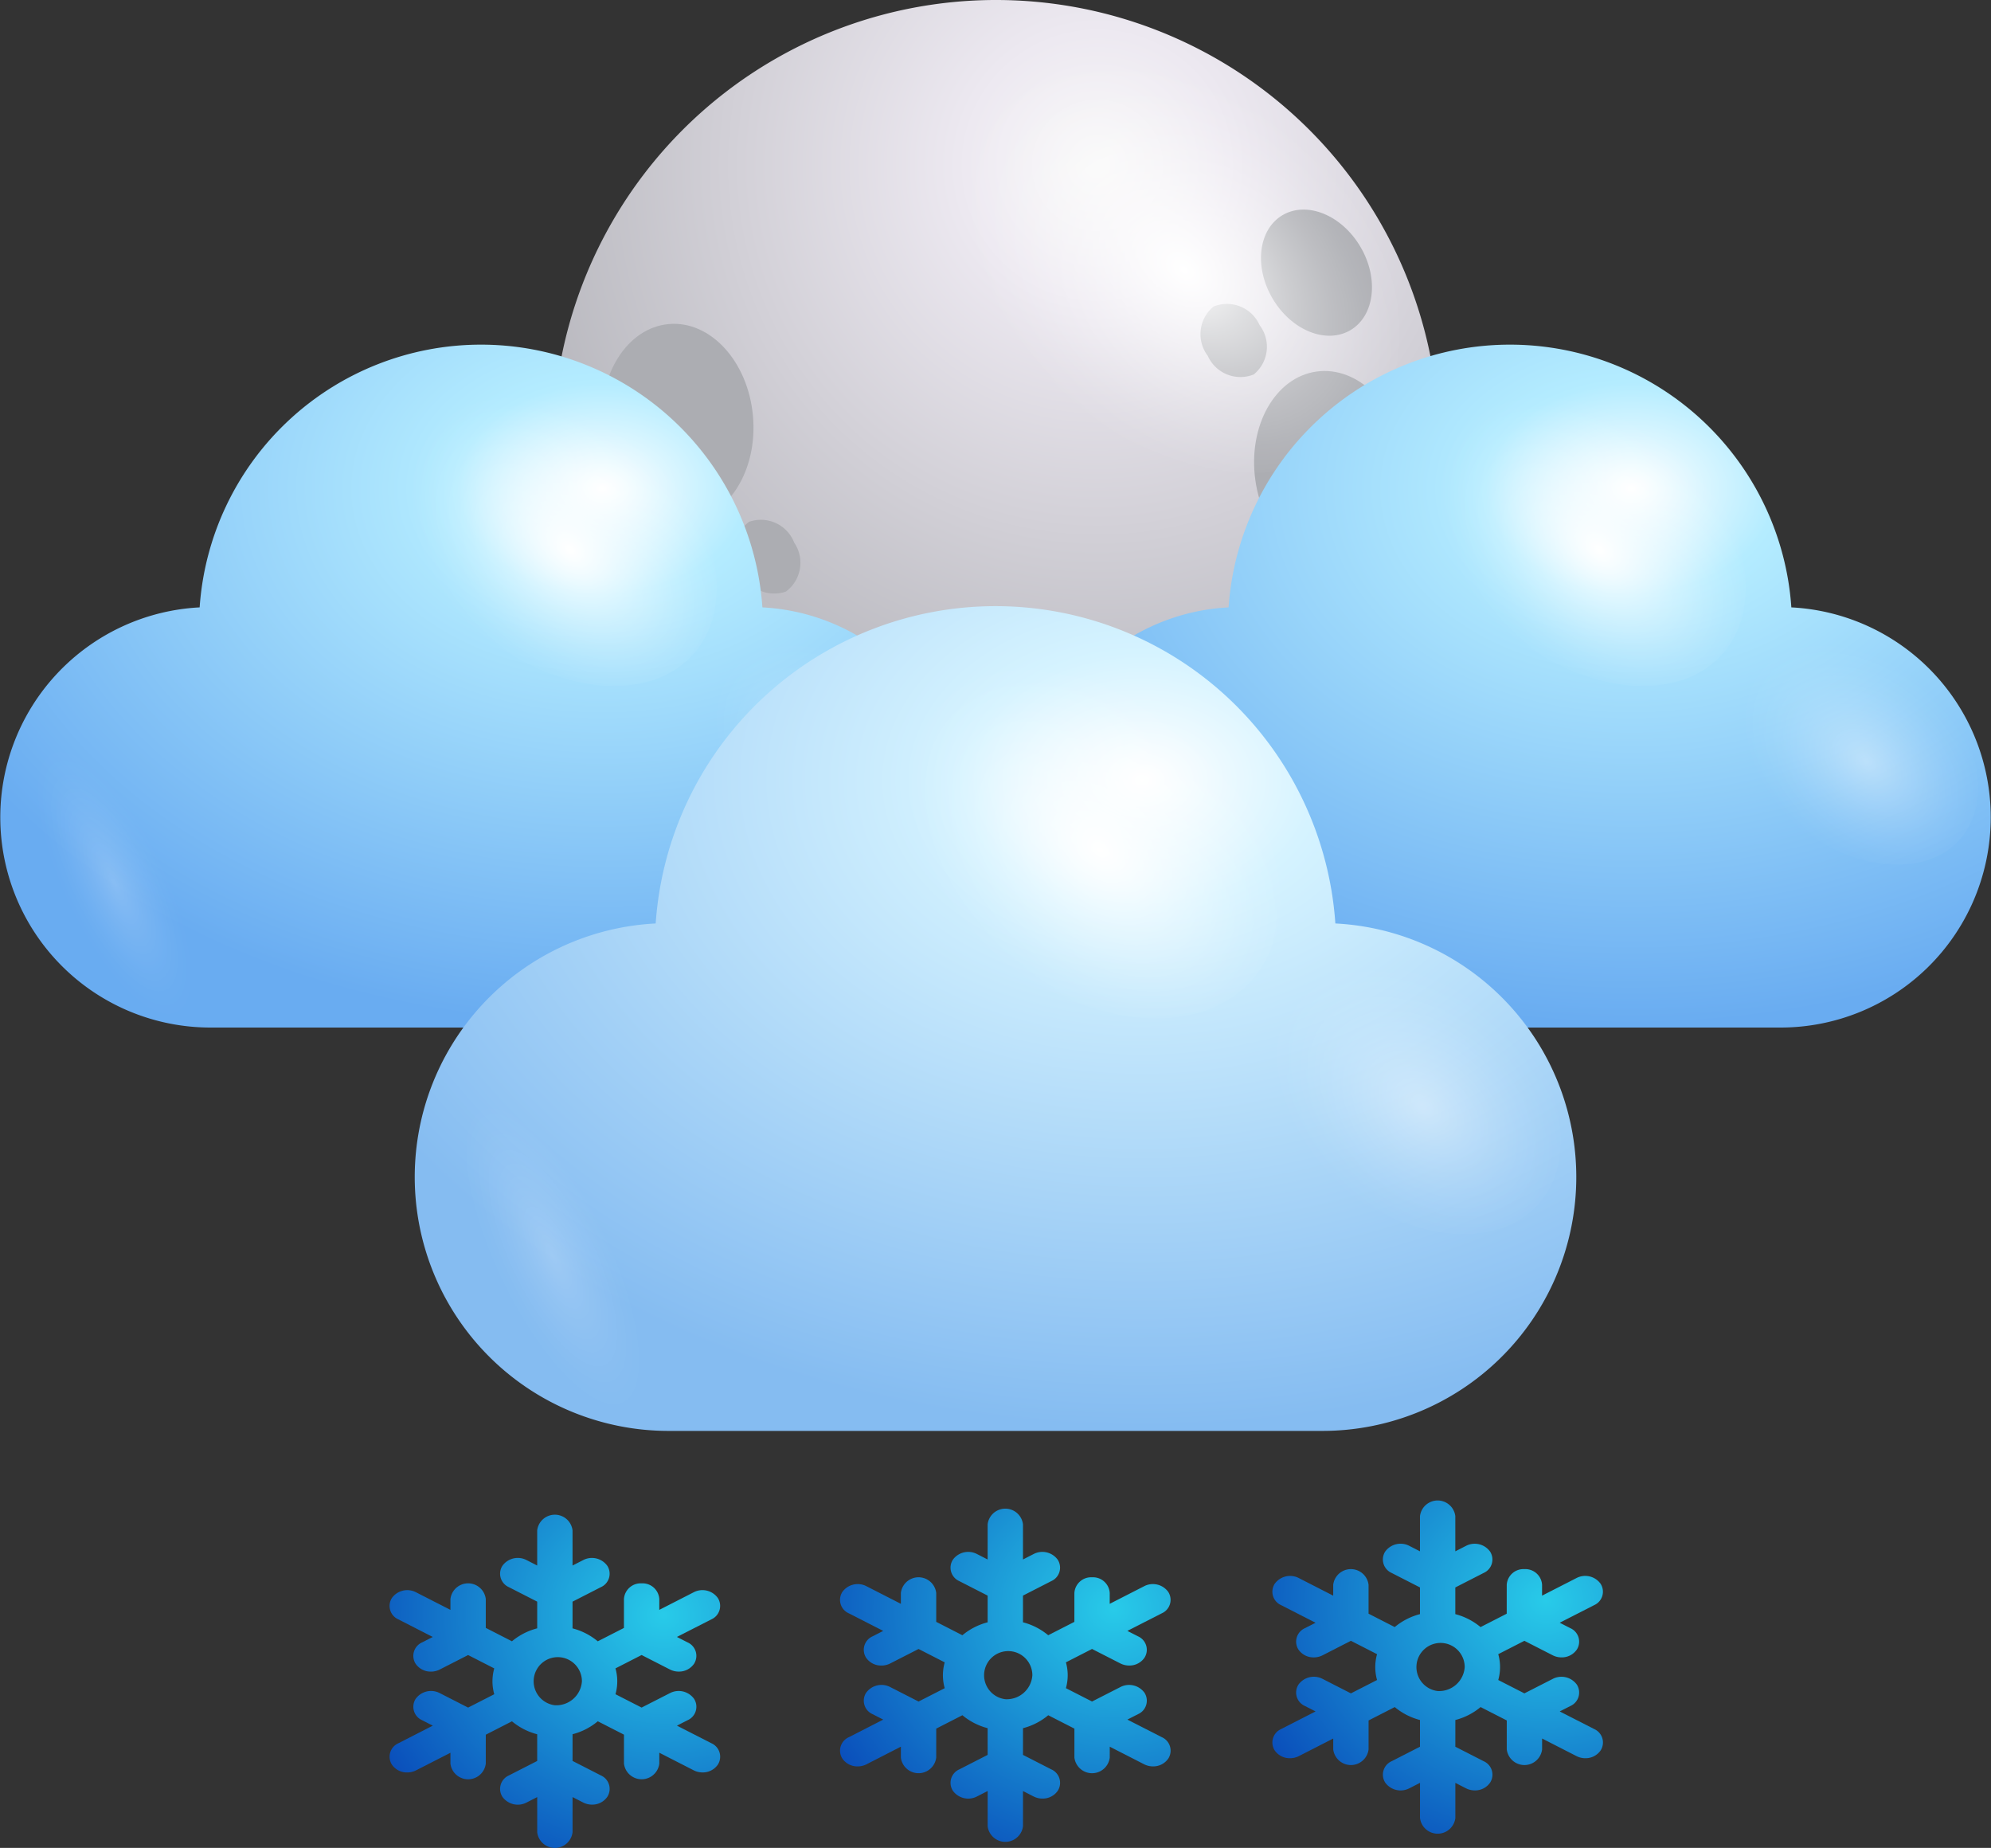<svg xmlns="http://www.w3.org/2000/svg" xmlns:xlink="http://www.w3.org/1999/xlink" width="121.355" height="112.611" viewBox="0 0 121.355 112.611">
  <rect x="0" y="0" width="121.355" height="112.611" fill="#333333" stroke="none"/>
  <defs>
    <style>
      .cls-1 {
        isolation: isolate;
      }

      .cls-2 {
        fill: url(#radial-gradient);
      }

      .cls-3 {
        fill: url(#radial-gradient-2);
      }

      .cls-4 {
        fill: url(#radial-gradient-3);
      }

      .cls-5 {
        fill: #acadb2;
      }

      .cls-10, .cls-11, .cls-13, .cls-14, .cls-15, .cls-17, .cls-18, .cls-19, .cls-6, .cls-7, .cls-9 {
        mix-blend-mode: overlay;
      }

      .cls-6 {
        fill: url(#radial-gradient-4);
      }

      .cls-10, .cls-14, .cls-18, .cls-7 {
        opacity: 0.4;
      }

      .cls-7 {
        fill: url(#Degradado_sin_nombre_34);
      }

      .cls-8 {
        fill: url(#radial-gradient-5);
      }

      .cls-9 {
        fill: url(#radial-gradient-6);
      }

      .cls-10 {
        fill: url(#radial-gradient-7);
      }

      .cls-11, .cls-15, .cls-19 {
        opacity: 0.2;
      }

      .cls-11 {
        fill: url(#Degradado_sin_nombre_34-2);
      }

      .cls-12 {
        fill: url(#radial-gradient-8);
      }

      .cls-13 {
        fill: url(#radial-gradient-9);
      }

      .cls-14 {
        fill: url(#radial-gradient-10);
      }

      .cls-15 {
        fill: url(#Degradado_sin_nombre_34-3);
      }

      .cls-16 {
        fill: url(#radial-gradient-11);
      }

      .cls-17 {
        fill: url(#radial-gradient-12);
      }

      .cls-18 {
        fill: url(#radial-gradient-13);
      }

      .cls-19 {
        fill: url(#Degradado_sin_nombre_34-4);
      }

      .cls-20 {
        fill: url(#radial-gradient-14);
      }
    </style>
    <radialGradient id="radial-gradient" cx="-139.583" cy="-17.7" r="62.655" gradientTransform="translate(111.436 102.932) scale(0.312 0.276)" gradientUnits="userSpaceOnUse">
      <stop offset="0" stop-color="#28cbe9"/>
      <stop offset="1" stop-color="#0a4fbb"/>
    </radialGradient>
    <radialGradient id="radial-gradient-2" cx="-55.183" cy="-19.5" r="62.655" xlink:href="#radial-gradient"/>
    <radialGradient id="radial-gradient-3" cx="-112.524" cy="10.072" r="51.258" gradientTransform="matrix(-1, 0, 0, 1, -45.638, 0)" gradientUnits="userSpaceOnUse">
      <stop offset="0" stop-color="#f8f8f8"/>
      <stop offset="0.156" stop-color="#ede9f1"/>
      <stop offset="1" stop-color="#9b9da2"/>
    </radialGradient>
    <radialGradient id="radial-gradient-4" cx="1054.714" cy="-1759.783" r="7.694" gradientTransform="matrix(-0.839, 1.154, -1.619, -1.313, -1891.987, -3511.263)" gradientUnits="userSpaceOnUse">
      <stop offset="0" stop-color="#fff"/>
      <stop offset="0.103" stop-color="#fff" stop-opacity="0.848"/>
      <stop offset="0.29" stop-color="#fff" stop-opacity="0.594"/>
      <stop offset="0.469" stop-color="#fff" stop-opacity="0.382"/>
      <stop offset="0.635" stop-color="#fff" stop-opacity="0.217"/>
      <stop offset="0.783" stop-color="#fff" stop-opacity="0.098"/>
      <stop offset="0.91" stop-color="#fff" stop-opacity="0.026"/>
      <stop offset="1" stop-color="#fff" stop-opacity="0"/>
    </radialGradient>
    <radialGradient id="Degradado_sin_nombre_34" data-name="Degradado sin nombre 34" cx="-2947.016" cy="3113.12" r="7.425" gradientTransform="matrix(-1.172, -1.101, 0.222, -0.728, -4098.586, -935.352)" xlink:href="#radial-gradient-4"/>
    <radialGradient id="radial-gradient-5" cx="36.714" cy="29.775" r="44.727" gradientTransform="translate(73.427 51.526) rotate(180) scale(1 0.73)" gradientUnits="userSpaceOnUse">
      <stop offset="0" stop-color="#fff"/>
      <stop offset="0.198" stop-color="#b4ecff"/>
      <stop offset="1" stop-color="#69acf1"/>
    </radialGradient>
    <radialGradient id="radial-gradient-6" cx="1080.551" cy="-1750.053" r="5.396" xlink:href="#radial-gradient-4"/>
    <radialGradient id="radial-gradient-7" cx="1080.39" cy="-1760.021" r="4.241" xlink:href="#radial-gradient-4"/>
    <radialGradient id="Degradado_sin_nombre_34-2" data-name="Degradado sin nombre 34" cx="6.961" cy="53.807" r="3.101" gradientTransform="matrix(0.901, -0.434, 1.263, 2.623, -67.257, -84.305)" xlink:href="#radial-gradient-4"/>
    <radialGradient id="radial-gradient-8" cx="99.43" cy="29.775" r="44.727" gradientTransform="translate(198.86 51.526) rotate(180) scale(1 0.73)" xlink:href="#radial-gradient-5"/>
    <radialGradient id="radial-gradient-9" cx="1052.822" cy="-1774.423" r="5.396" xlink:href="#radial-gradient-4"/>
    <radialGradient id="radial-gradient-10" cx="1052.66" cy="-1784.392" r="4.241" xlink:href="#radial-gradient-4"/>
    <radialGradient id="Degradado_sin_nombre_34-3" data-name="Degradado sin nombre 34" cx="69.678" cy="53.807" r="3.101" gradientTransform="matrix(0.901, -0.434, 1.263, 2.623, -61.049, -57.1)" xlink:href="#radial-gradient-4"/>
    <radialGradient id="radial-gradient-11" cx="69.608" cy="47.533" r="54.018" gradientTransform="translate(139.216 82.255) rotate(180) scale(1 0.73)" gradientUnits="userSpaceOnUse">
      <stop offset="0" stop-color="#fff"/>
      <stop offset="0.198" stop-color="#d5f3ff"/>
      <stop offset="1" stop-color="#85bcf1"/>
    </radialGradient>
    <radialGradient id="radial-gradient-12" cx="1076.248" cy="-1767.777" r="6.517" xlink:href="#radial-gradient-4"/>
    <radialGradient id="radial-gradient-13" cx="1076.052" cy="-1779.816" r="5.122" xlink:href="#radial-gradient-4"/>
    <radialGradient id="Degradado_sin_nombre_34-4" data-name="Degradado sin nombre 34" cx="33.675" cy="76.558" r="3.745" gradientTransform="matrix(0.901, -0.434, 1.263, 2.623, -93.341, -109.639)" xlink:href="#radial-gradient-4"/>
    <radialGradient id="radial-gradient-14" cx="-227.513" cy="-16.367" r="62.655" xlink:href="#radial-gradient"/>
  </defs>
  <g class="cls-1">
    <g id="Слой_2" data-name="Слой 2">
      <g id="BACKGROUND">
        <path class="cls-2" d="M70.814,105.864l-2.098-1.072.649-.331a.896.896,0,0,0,.395-1.302,1.157,1.157,0,0,0-1.471-.349l-1.727.881-1.593-.814a2.892,2.892,0,0,0,0-1.574l1.593-.815,1.726.882a1.177,1.177,0,0,0,.537.128,1.11,1.11,0,0,0,.934-.477.896.896,0,0,0-.394-1.302l-.65-.332,2.099-1.072a.896.896,0,0,0,.394-1.302A1.154,1.154,0,0,0,69.737,96.665l-2.098,1.072.001-.663a1.021,1.021,0,0,0-1.077-.953h0a1.021,1.021,0,0,0-1.077.953L65.485,98.837l-1.595.815a3.936,3.936,0,0,0-1.538-.789v-1.627l1.726-.883a.895.895,0,0,0,.394-1.301,1.156,1.156,0,0,0-1.471-.349l-.649.332V92.891a1.085,1.085,0,0,0-2.154,0v2.144l-.65-.332a1.156,1.156,0,0,0-1.471.349.896.896,0,0,0,.394,1.301l1.727.883v1.627a3.933,3.933,0,0,0-1.539.789l-1.595-.816V97.073a1.085,1.085,0,0,0-2.154,0v.664L52.813,96.665a1.155,1.155,0,0,0-1.471.349.896.896,0,0,0,.394,1.302l2.098,1.072-.65.331a.897.897,0,0,0-.394,1.303,1.11,1.11,0,0,0,.934.477,1.177,1.177,0,0,0,.537-.128l1.727-.882,1.594.815a2.884,2.884,0,0,0,0,1.574l-1.594.814-1.726-.882a1.155,1.155,0,0,0-1.471.349.895.895,0,0,0,.394,1.302l.65.332-2.098,1.073a.896.896,0,0,0-.394,1.302,1.108,1.108,0,0,0,.933.477,1.178,1.178,0,0,0,.538-.128L54.91,106.443v.663a1.085,1.085,0,0,0,2.154,0l.001-1.764,1.595-.816a3.934,3.934,0,0,0,1.538.789V106.944l-1.726.882a.895.895,0,0,0-.394,1.302,1.155,1.155,0,0,0,1.471.349l.65-.332v2.145a1.085,1.085,0,0,0,2.154,0v-2.144l.649.332a1.178,1.178,0,0,0,.538.128,1.108,1.108,0,0,0,.933-.477.896.896,0,0,0-.393-1.302l-1.727-.883v-1.628a3.924,3.924,0,0,0,1.539-.789l1.595.815v1.765a1.085,1.085,0,0,0,2.154,0v-.664l2.098,1.073a1.177,1.177,0,0,0,.537.128,1.11,1.11,0,0,0,.934-.477A.896.896,0,0,0,70.814,105.864ZM61.275,103.55a1.471,1.471,0,1,1,1.649-1.46A1.564,1.564,0,0,1,61.275,103.55Z"/>
        <path class="cls-3" d="M97.166,105.367l-2.098-1.072.649-.331a.896.896,0,0,0,.395-1.302,1.157,1.157,0,0,0-1.471-.349l-1.727.881-1.593-.814a2.892,2.892,0,0,0,0-1.574l1.593-.815,1.726.882a1.177,1.177,0,0,0,.537.128,1.11,1.11,0,0,0,.934-.477.896.896,0,0,0-.394-1.302l-.65-.332,2.099-1.072a.896.896,0,0,0,.394-1.302,1.154,1.154,0,0,0-1.471-.349l-2.098,1.072.001-.663A1.021,1.021,0,0,0,92.915,95.623h0a1.021,1.021,0,0,0-1.077.953l-.001,1.764-1.595.815a3.936,3.936,0,0,0-1.538-.789v-1.627l1.726-.883a.895.895,0,0,0,.394-1.301,1.156,1.156,0,0,0-1.471-.349l-.649.332V92.393a1.085,1.085,0,0,0-2.154,0v2.144l-.65-.332a1.156,1.156,0,0,0-1.471.349.896.896,0,0,0,.394,1.301l1.727.883v1.627a3.933,3.933,0,0,0-1.539.789l-1.595-.816V96.576a1.085,1.085,0,0,0-2.154,0v.664L79.166,96.168a1.155,1.155,0,0,0-1.471.349.896.896,0,0,0,.394,1.302l2.098,1.072-.65.331a.897.897,0,0,0-.394,1.303,1.11,1.11,0,0,0,.934.477,1.177,1.177,0,0,0,.537-.128L82.34,99.991l1.594.815a2.884,2.884,0,0,0,0,1.574l-1.594.814-1.726-.882a1.155,1.155,0,0,0-1.471.349.895.895,0,0,0,.394,1.302l.65.332L78.089,105.367a.896.896,0,0,0-.394,1.302,1.108,1.108,0,0,0,.933.477,1.178,1.178,0,0,0,.538-.128l2.097-1.072v.663a1.085,1.085,0,0,0,2.154,0l.001-1.764,1.595-.816a3.934,3.934,0,0,0,1.538.789v1.628l-1.726.882a.895.895,0,0,0-.394,1.302,1.155,1.155,0,0,0,1.471.349l.65-.332V110.792a1.085,1.085,0,0,0,2.154,0v-2.144l.649.332a1.178,1.178,0,0,0,.538.128,1.108,1.108,0,0,0,.933-.477.896.896,0,0,0-.393-1.302l-1.727-.883v-1.628a3.924,3.924,0,0,0,1.539-.789l1.595.815v1.765a1.085,1.085,0,0,0,2.154,0v-.664l2.098,1.073a1.177,1.177,0,0,0,.537.128,1.11,1.11,0,0,0,.934-.477A.896.896,0,0,0,97.166,105.367Zm-9.539-2.315a1.471,1.471,0,1,1,1.649-1.46A1.564,1.564,0,0,1,87.627,103.052Z"/>
      </g>
      <g id="OBJECTS">
        <g>
          <path class="cls-4" d="M33.708,27.002A27.002,27.002,0,1,0,60.71,0,27.001,27.001,0,0,0,33.708,27.002Z"/>
          <g>
            <path class="cls-5" d="M41.843,31.779c2.537-.229,4.35-3.107,4.051-6.43-.297-3.322-2.596-5.83-5.135-5.601-2.535.229-4.35,3.107-4.051,6.428C37.007,29.498,39.306,32.006,41.843,31.779Z"/>
            <path class="cls-5" d="M39.644,34.193c-1.522.799-1.904,3.061-.859,5.049,1.045,1.99,3.123,2.955,4.644,2.158,1.518-.797,1.902-3.059.857-5.047C43.244,34.363,41.164,33.397,39.644,34.193Z"/>
            <path class="cls-5" d="M45.665,31.795a2.179,2.179,0,0,0-.508,2.982,2.18,2.18,0,0,0,2.744,1.275,2.182,2.182,0,0,0,.508-2.982A2.18,2.18,0,0,0,45.665,31.795Z"/>
            <path class="cls-5" d="M85.65,27.979c-.467-3.303-2.889-5.691-5.412-5.336-2.522.355-4.188,3.322-3.721,6.625.465,3.303,2.889,5.691,5.41,5.334C84.449,34.246,86.117,31.279,85.65,27.979Z"/>
            <path class="cls-5" d="M82.314,20.119c1.476-.875,1.746-3.152.602-5.086-1.143-1.934-3.268-2.793-4.746-1.92-1.476.871-1.746,3.15-.602,5.084C78.71,20.133,80.835,20.992,82.314,20.119Z"/>
            <path class="cls-5" d="M76.775,19.814a2.179,2.179,0,0,0-2.805-1.135,2.18,2.18,0,0,0-.355,3.004,2.178,2.178,0,0,0,2.805,1.135A2.176,2.176,0,0,0,76.775,19.814Z"/>
          </g>
          <g>
            <path class="cls-6" d="M64.826,24.225c-6.875-5.582-9.565-14.074-5.998-18.975C62.394.348,70.861.896,77.742,6.473c6.875,5.578,9.557,14.076,5.994,18.973C80.165,30.354,71.701,29.801,64.826,24.225Z"/>
            <path class="cls-7" d="M36.845,32.969c.912-2.986,5.541-1.748,10.348,2.766,4.805,4.514,7.961,10.592,7.053,13.58-.908,2.984-5.539,1.75-10.348-2.764C39.095,42.037,35.939,35.953,36.845,32.969Z"/>
          </g>
        </g>
        <g>
          <g>
            <g>
              <path class="cls-8" d="M46.47,37.014a17.191,17.191,0,0,0-34.301,0,12.811,12.811,0,0,0,.642,25.605H45.828a12.811,12.811,0,0,0,.642-25.605Z"/>
              <path class="cls-9" d="M29.321,38.606c-4.823-3.912-6.707-9.869-4.207-13.307,2.503-3.438,8.44-3.051,13.264.858,4.822,3.912,6.704,9.873,4.205,13.309C40.081,42.905,34.143,42.518,29.321,38.606Z"/>
              <path class="cls-10" d="M46.562,50.172c-3.79-3.076-5.271-7.758-3.307-10.459,1.966-2.703,6.633-2.398,10.425.674,3.79,3.074,5.268,7.758,3.305,10.459C55.017,53.549,50.351,53.245,46.562,50.172Z"/>
              <path class="cls-11" d="M9.16,50.6c-2.797-4.361-6.046-6.463-7.262-4.693-1.212,1.768.07,6.742,2.865,11.105,2.799,4.363,6.049,6.465,7.262,4.695C13.238,59.934,11.957,54.965,9.16,50.6Z"/>
            </g>
            <g>
              <path class="cls-12" d="M109.186,37.014a17.191,17.191,0,0,0-34.301,0,12.811,12.811,0,0,0,.642,25.605h33.018a12.811,12.811,0,0,0,.642-25.605Z"/>
              <path class="cls-13" d="M92.038,38.606c-4.823-3.912-6.707-9.869-4.207-13.307,2.502-3.438,8.44-3.051,13.264.858,4.822,3.912,6.704,9.873,4.205,13.309C102.798,42.905,96.859,42.518,92.038,38.606Z"/>
              <path class="cls-14" d="M109.278,50.172c-3.79-3.076-5.271-7.758-3.307-10.459,1.966-2.703,6.633-2.398,10.425.674,3.79,3.074,5.269,7.758,3.305,10.459C117.733,53.549,113.067,53.245,109.278,50.172Z"/>
              <path class="cls-15" d="M71.876,50.6c-2.797-4.361-6.046-6.463-7.262-4.693-1.213,1.768.07,6.742,2.864,11.105,2.799,4.363,6.049,6.465,7.263,4.695C75.954,59.934,74.673,54.965,71.876,50.6Z"/>
            </g>
          </g>
          <g>
            <path class="cls-16" d="M81.393,56.276a20.763,20.763,0,0,0-41.428,0,15.472,15.472,0,0,0,.775,30.924h39.876a15.472,15.472,0,0,0,.776-30.924Z"/>
            <path class="cls-17" d="M60.68,58.2c-5.825-4.726-8.1-11.922-5.08-16.072,3.023-4.152,10.193-3.686,16.02,1.037,5.824,4.725,8.096,11.922,5.078,16.07C73.675,63.389,66.504,62.922,60.68,58.2Z"/>
            <path class="cls-18" d="M81.503,72.166c-4.579-3.715-6.367-9.369-3.993-12.631,2.374-3.264,8.01-2.897,12.59.814,4.577,3.713,6.361,9.369,3.991,12.629C91.714,76.245,86.078,75.877,81.503,72.166Z"/>
            <path class="cls-19" d="M36.33,72.684c-3.377-5.268-7.301-7.805-8.771-5.668-1.464,2.135.085,8.141,3.459,13.412,3.38,5.269,7.306,7.809,8.771,5.67C41.256,83.956,39.708,77.957,36.33,72.684Z"/>
          </g>
        </g>
        <path class="cls-20" d="M43.359,106.233l-2.098-1.072.649-.331a.896.896,0,0,0,.395-1.302,1.157,1.157,0,0,0-1.471-.349l-1.727.881-1.593-.814a2.892,2.892,0,0,0,0-1.574l1.593-.815,1.726.882a1.177,1.177,0,0,0,.537.128,1.11,1.11,0,0,0,.934-.477.896.896,0,0,0-.394-1.302l-.65-.332,2.099-1.072a.896.896,0,0,0,.394-1.302,1.154,1.154,0,0,0-1.471-.349L40.184,98.106l.001-.663a1.021,1.021,0,0,0-1.077-.953h0a1.021,1.021,0,0,0-1.077.953l-.001,1.764-1.595.815a3.936,3.936,0,0,0-1.538-.789V97.605l1.726-.883a.895.895,0,0,0,.394-1.301,1.156,1.156,0,0,0-1.471-.349l-.649.332V93.259a1.085,1.085,0,0,0-2.154,0v2.144l-.65-.332a1.156,1.156,0,0,0-1.471.349.896.896,0,0,0,.394,1.301l1.727.883v1.627a3.933,3.933,0,0,0-1.539.789l-1.595-.816V97.442a1.085,1.085,0,0,0-2.154,0v.664l-2.098-1.072a1.155,1.155,0,0,0-1.471.349.896.896,0,0,0,.394,1.302l2.098,1.072-.65.331a.897.897,0,0,0-.394,1.303,1.11,1.11,0,0,0,.934.477,1.177,1.177,0,0,0,.537-.128l1.727-.882,1.594.815a2.884,2.884,0,0,0,0,1.574l-1.594.814-1.726-.882a1.155,1.155,0,0,0-1.471.349.895.895,0,0,0,.394,1.302l.65.332-2.098,1.073a.896.896,0,0,0-.394,1.302,1.108,1.108,0,0,0,.933.477,1.178,1.178,0,0,0,.538-.128l2.097-1.072v.663a1.085,1.085,0,0,0,2.154,0l.001-1.764,1.595-.816a3.934,3.934,0,0,0,1.538.789v1.628l-1.726.882a.895.895,0,0,0-.394,1.302,1.155,1.155,0,0,0,1.471.349l.65-.332v2.145a1.085,1.085,0,0,0,2.154,0V109.514l.649.332a1.178,1.178,0,0,0,.538.128,1.108,1.108,0,0,0,.933-.477.896.896,0,0,0-.393-1.302l-1.727-.883V105.684a3.924,3.924,0,0,0,1.539-.789l1.595.815v1.765a1.085,1.085,0,0,0,2.154,0V106.811l2.098,1.073a1.177,1.177,0,0,0,.537.128,1.11,1.11,0,0,0,.934-.477A.896.896,0,0,0,43.359,106.233Zm-9.539-2.315a1.471,1.471,0,1,1,1.649-1.46A1.564,1.564,0,0,1,33.821,103.918Z"/>
      </g>
    </g>
  </g>
</svg>
